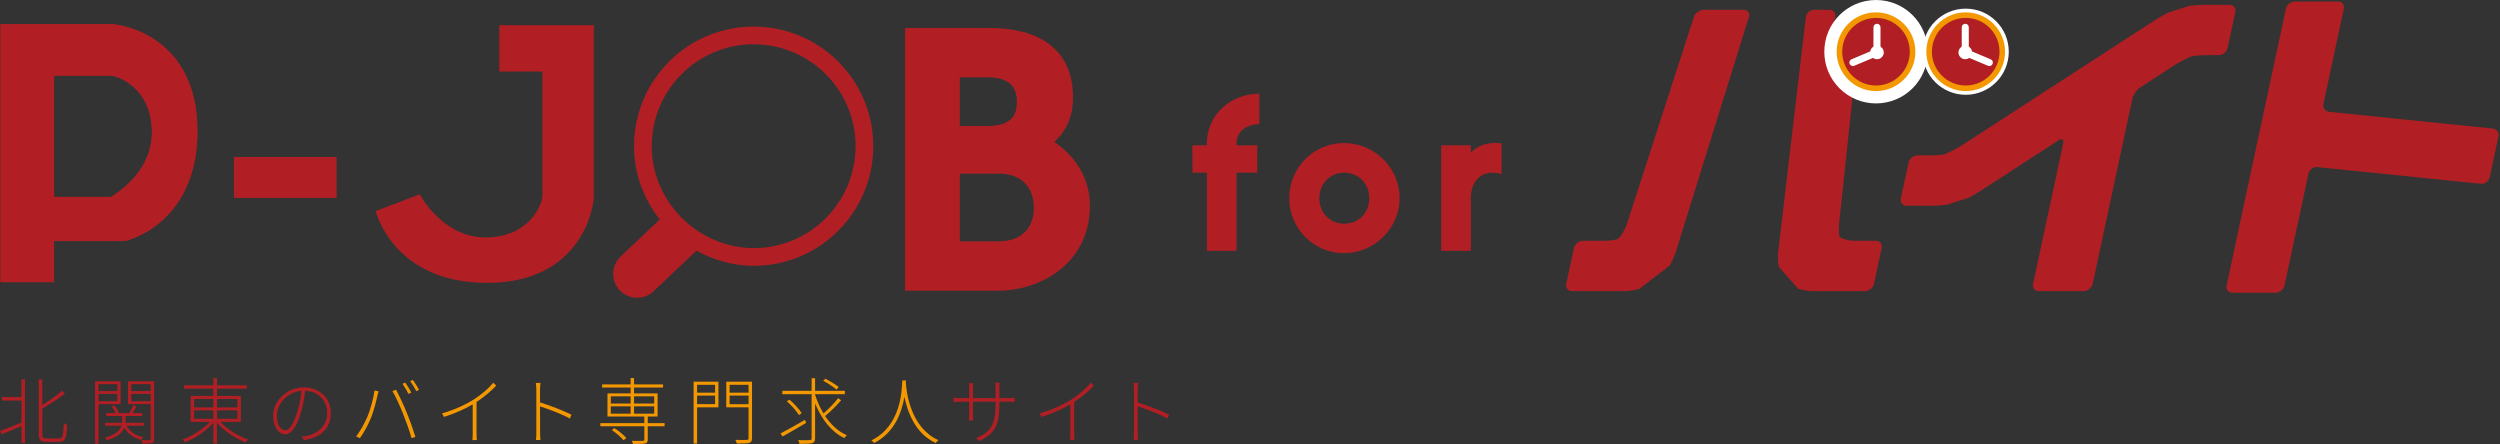 <?xml version="1.0" encoding="UTF-8"?>
<svg xmlns="http://www.w3.org/2000/svg" width="861.124" height="152.93" viewBox="0 0 861.124 152.93">
  <rect x="0" y="0" width="861.124" height="152.93" fill="#333333" stroke="none"/>
  <defs>
    <style>
      .cls-1 {
        fill: #f39800;
      }

      .cls-1, .cls-2 {
        stroke-width: 0px;
      }

      .cls-3 {
        fill: #fff;
        stroke-miterlimit: 10;
        stroke-width: 1.701px;
      }

      .cls-3, .cls-4, .cls-5 {
        stroke: #fff;
      }

      .cls-4 {
        stroke-width: 2.551px;
      }

      .cls-4, .cls-5 {
        fill: none;
      }

      .cls-2 {
        fill: #b11f24;
      }

      .cls-5 {
        stroke-width: 8.504px;
      }
    </style>
  </defs>
  <g id="_レイヤー_1" data-name="レイヤー 1">
    <path class="cls-2" d="M38.275,8.323H.201v88.826h18.431v-14.166h24.473s24.909-5.478,24.909-37.878S42.188,8.323,38.275,8.323ZM38.305,67.801h-19.673V26.01h19.33c2.974,0,14.4,4.539,14.4,19.565,0,12.954-11.008,20.407-14.057,22.226Z"/>
    <g>
      <path class="cls-2" d="M7.398,130.66h1.2v21.97h-1.2v-5.899c-2.425,1.025-4.899,2.075-6.798,2.875l-.6-1.15c1.875-.649,4.649-1.774,7.398-2.898v-7.599H.7v-1.199h6.699v-6.099ZM20.37,151.03c1.274,0,1.45-1.101,1.6-5.324.325.275.825.525,1.15.6-.175,4.399-.525,5.898-2.725,5.898h-4.424c-2,0-2.625-.574-2.625-2.749v-18.771h1.225v8.798c2.524-1.524,5.224-3.374,6.824-4.924l.95,1c-2.05,1.725-5.049,3.574-7.773,5.148v8.773c0,1.274.25,1.55,1.45,1.55h4.349Z"/>
      <path class="cls-2" d="M33.937,139.183v13.672h-1.175v-21.52h8.773v7.848h-7.598ZM33.937,132.31v2.399h6.448v-2.399h-6.448ZM40.385,138.183v-2.524h-6.448v2.524h6.448ZM43.609,146.656c1.025,2.024,3.049,3.398,5.824,3.948-.275.226-.575.625-.75.925-2.674-.675-4.699-2.124-5.848-4.174-.625,1.55-2.2,3.125-6.024,4.299-.15-.249-.5-.624-.725-.85,3.949-1.124,5.324-2.699,5.773-4.148h-5.673v-1.025h5.874c.025-.199.025-.375.025-.55v-1.799h-5.474v-1h3.174c-.25-.725-.775-1.625-1.325-2.3l.975-.35c.625.774,1.25,1.85,1.475,2.574l-.2.075h3.799c.475-.75,1.125-1.925,1.425-2.725l1.1.425c-.45.775-.95,1.625-1.425,2.3h3.424v1h-5.824v1.824c0,.175,0,.35-.025.524h6.349v1.025h-5.924ZM53.082,151.155c0,.824-.2,1.225-.8,1.449-.524.2-1.6.2-3.174.2-.05-.3-.25-.85-.425-1.2,1.275.025,2.399.025,2.75.025.35-.025.475-.125.475-.475v-11.973h-7.823v-7.848h8.998v19.82ZM45.234,132.31v2.399h6.673v-2.399h-6.673ZM51.907,138.183v-2.524h-6.673v2.524h6.673Z"/>
      <path class="cls-2" d="M75.894,145.307c2.349,2.574,6.249,4.974,9.598,6.099-.3.225-.675.675-.875.999-3.399-1.3-7.473-3.999-9.897-6.823v7.224h-1.225v-7.198c-2.424,2.824-6.423,5.448-9.772,6.748-.2-.3-.55-.774-.85-.975,3.274-1.149,7.124-3.549,9.448-6.073h-6.648v-8.923h7.823v-2.5h-10.073v-1.149h10.073v-2.524h1.225v2.524h10.272v1.149h-10.272v2.5h8.248v8.923h-7.073ZM66.846,140.332h6.648v-2.898h-6.648v2.898ZM66.846,144.257h6.648v-2.925h-6.648v2.925ZM74.719,137.434v2.898h7.048v-2.898h-7.048ZM81.767,141.332h-7.048v2.925h7.048v-2.925Z"/>
      <path class="cls-2" d="M104.661,151.555l-.725-1.225c.675-.025,1.475-.15,2.024-.25,3.199-.7,6.749-3.149,6.749-7.848,0-3.949-2.774-7.424-7.573-7.648-.3,2.475-.775,5.174-1.475,7.473-1.524,5.174-3.424,7.549-5.499,7.549-1.9,0-4.074-2.25-4.074-6.323,0-5.249,4.699-9.848,10.598-9.848,5.673,0,9.272,4.023,9.272,8.848,0,5.248-3.574,8.598-9.298,9.272ZM98.238,148.206c1.225,0,2.799-1.725,4.199-6.449.675-2.225,1.175-4.748,1.424-7.148-5.173.45-8.548,4.799-8.548,8.573,0,3.524,1.7,5.024,2.924,5.024Z"/>
      <path class="cls-1" d="M129,134.509l1.4.275c-.125.475-.25.925-.375,1.424-.325,1.425-1.2,5.299-2.349,7.998-.925,2.2-2.225,4.624-3.699,6.724l-1.3-.574c1.575-2.1,2.949-4.699,3.824-6.699,1.075-2.499,2.149-6.448,2.499-9.147ZM135.173,134.709l1.25-.45c.95,1.75,2.5,4.974,3.624,7.748,1.075,2.574,2.399,6.323,3.049,8.474l-1.35.425c-.6-2.3-1.899-5.824-2.949-8.474-1.025-2.549-2.524-5.898-3.624-7.723ZM141.671,135.209l-.975.475c-.475-1.024-1.375-2.524-2.049-3.474l.95-.426c.625.9,1.55,2.375,2.074,3.425ZM144.346,134.259l-.95.475c-.575-1.124-1.399-2.499-2.099-3.448l.899-.426c.675.925,1.675,2.45,2.15,3.399Z"/>
      <path class="cls-1" d="M163.148,137.633c2.649-1.699,4.949-3.648,6.749-5.798l1.05.975c-1.925,2.024-4.149,3.898-6.799,5.648v10.822c0,.825.05,1.875.125,2.3h-1.55c.051-.4.101-1.475.101-2.3v-9.997c-2.625,1.574-6.224,3.174-9.897,4.323l-.675-1.225c4.249-1.175,8.147-3.024,10.896-4.749Z"/>
      <path class="cls-1" d="M184.74,134.284c0-.6-.051-1.649-.176-2.375h1.6c-.074.7-.149,1.775-.149,2.375v4.324c3.274.999,7.948,2.799,10.822,4.224l-.55,1.324c-2.774-1.524-7.498-3.324-10.272-4.174.025,4.124.025,8.398.025,8.923,0,.85.024,1.949.124,2.649h-1.549c.1-.675.125-1.749.125-2.649v-14.621Z"/>
      <path class="cls-1" d="M228.917,146.831h-5.799v4.574c0,.799-.199,1.149-.874,1.324-.7.175-2,.2-4.199.2-.075-.325-.275-.75-.45-1.075,1.85.025,3.35.025,3.774,0,.45-.024.574-.125.574-.475v-4.549h-15.146v-1.075h15.146v-2.274h-12.696v-7.973h7.973v-2.024h-9.822v-1.075h9.822v-2.174h1.175v2.174h9.998v1.075h-9.998v2.024h8.123v7.973h-3.399v2.274h5.799v1.075ZM210.397,139.008h6.823v-2.499h-6.823v2.499ZM210.397,142.483h6.823v-2.524h-6.823v2.524ZM211.597,147.456c1.524.949,3.273,2.399,4.148,3.424l-.975.774c-.8-1.05-2.524-2.524-4.049-3.523l.875-.675ZM218.395,136.509v2.499h6.948v-2.499h-6.948ZM225.343,139.958h-6.948v2.524h6.948v-2.524Z"/>
      <path class="cls-1" d="M247.463,140.308h-7.349v12.497h-1.199v-21.345h8.548v8.848ZM240.115,132.534v2.725h6.198v-2.725h-6.198ZM246.313,139.208v-2.949h-6.198v2.949h6.198ZM259.036,150.905c0,.975-.275,1.449-.976,1.649-.725.2-2.124.225-4.273.225-.075-.325-.3-.899-.5-1.274,1.824.075,3.449.05,3.924.024.476-.024.625-.124.625-.624v-10.598h-7.673v-8.848h8.873v19.445ZM251.312,132.534v2.725h6.523v-2.725h-6.523ZM257.835,139.233v-2.974h-6.523v2.974h6.523Z"/>
      <path class="cls-1" d="M277.661,145.656c-2.824,1.675-5.849,3.449-8.099,4.699l-.725-1.05c2.125-1.1,5.374-2.925,8.448-4.699l.375,1.05ZM289.732,137.883c-1.524,1.8-3.773,3.975-5.523,5.424,2,2.949,4.524,5.349,7.498,6.599-.274.25-.675.675-.874,1-4.475-2.1-7.898-6.599-10.073-11.947v11.997c0,1.074-.324,1.475-1.05,1.675-.699.225-2.124.25-4.323.25-.075-.325-.275-.9-.476-1.275,1.85.05,3.499.025,3.999,0,.476-.024.65-.149.65-.625v-15.196h-10.098v-1.175h10.098v-4.349h1.199v4.349h10.248v1.175h-10.248v.2c.725,2.274,1.7,4.449,2.899,6.424,1.675-1.45,3.799-3.624,5.049-5.274l1.024.75ZM275.186,142.982c-.775-1.35-2.55-3.349-4.174-4.748l.925-.575c1.6,1.375,3.424,3.324,4.198,4.648l-.949.675ZM288.132,134.209c-.999-.899-2.974-2.199-4.573-3.049l.75-.75c1.549.824,3.573,2.074,4.599,2.899l-.775.899Z"/>
      <path class="cls-1" d="M312.022,131.96c.2,3.049,1.575,15.321,11.197,19.645-.325.25-.725.675-.925,1-7.073-3.299-9.747-10.797-10.772-15.946-.874,5.273-3.324,12.347-10.447,15.946-.2-.3-.6-.675-.925-.925,10.272-4.974,10.473-17.296,10.647-20.62h1.274l-.05.9Z"/>
      <path class="cls-2" d="M337.29,151.905l-1.074-1.024c4.349-1.774,6.723-3.924,6.723-11.422v-1.1h-7.822v4.424c0,.8.074,1.949.1,2.049h-1.449c0-.1.1-1.199.1-2.049v-4.424h-3.05c-.975,0-2.249.074-2.374.074v-1.424c.1,0,1.425.124,2.374.124h3.05v-3.624c0-.425-.025-1.1-.1-1.549h1.449c0,.074-.1.749-.1,1.524v3.648h7.822v-3.424c0-.949-.1-1.774-.1-1.874h1.475c0,.1-.1.925-.1,1.874v3.424h3.274c.975,0,1.874-.1,1.999-.124v1.424c-.1,0-1.024-.074-1.999-.074h-3.274v.899c0,6.948-1.4,10.147-6.924,12.646Z"/>
      <path class="cls-2" d="M368.999,137.633c2.649-1.699,4.949-3.648,6.749-5.798l1.05.975c-1.925,2.024-4.149,3.898-6.799,5.648v10.822c0,.825.05,1.875.125,2.3h-1.55c.051-.4.101-1.475.101-2.3v-9.997c-2.625,1.574-6.224,3.174-9.897,4.323l-.675-1.225c4.249-1.175,8.147-3.024,10.896-4.749Z"/>
      <path class="cls-2" d="M390.589,134.284c0-.6-.05-1.649-.175-2.375h1.6c-.075.7-.15,1.775-.15,2.375v4.324c3.274.999,7.948,2.799,10.823,4.224l-.551,1.324c-2.773-1.524-7.498-3.324-10.272-4.174.025,4.124.025,8.398.025,8.923,0,.85.025,1.949.125,2.649h-1.55c.101-.675.125-1.749.125-2.649v-14.621Z"/>
    </g>
  </g>
  <g id="_レイヤー_3" data-name="レイヤー 3">
    <g>
      <g>
        <path class="cls-2" d="M433.781,42.78c-4.752,0-7.85,2.88-7.85,6.408v.864h7.129v9.433h-7.129v26.931h-10.225v-26.931h-4.969v-9.433h4.969v-.504c0-10.081,8.209-17.281,18.074-17.281v10.513Z"/>
        <path class="cls-2" d="M482.093,68.27c0,10.369-8.713,18.938-19.154,18.938s-18.865-8.568-18.865-18.938c0-10.514,8.424-19.01,18.865-19.01s19.154,8.496,19.154,19.01ZM471.652,68.27c0-5.112-3.744-8.785-8.713-8.785-4.68,0-8.496,3.673-8.496,8.785,0,5.185,3.816,8.785,8.496,8.785,4.969,0,8.713-3.601,8.713-8.785Z"/>
        <path class="cls-2" d="M517.228,59.989c-1.008-.359-2.088-.504-3.24-.504-3.961,0-7.346,2.952-7.346,8.785v18.146h-10.225v-36.363h10.225v2.521c2.232-2.377,5.258-3.312,8.064-3.312.865,0,1.584,0,2.521.144v10.585Z"/>
      </g>
      <g>
        <g>
          <rect class="cls-2" x="80.575" y="54.077" width="35.374" height="14.087"/>
          <path class="cls-2" d="M171.984,8.686v15.965h14.869v42.73c0,2.974-4.539,14.4-19.565,14.4s-22.695-14.869-22.695-14.869l-15.183,5.792s5.948,24.73,38.348,24.73,36.782-25.827,36.782-29.74V8.686h-32.556Z"/>
          <path class="cls-2" d="M38.236,8.372H.162v88.826h18.431v-14.166h24.473s24.909-5.478,24.909-37.878S42.149,8.372,38.236,8.372ZM38.266,67.85h-19.673V26.059h19.33c2.974,0,14.4,4.539,14.4,19.565,0,12.954-11.008,20.407-14.057,22.226Z"/>
          <path class="cls-2" d="M259.596,9.155c-22.756,0-41.204,18.448-41.204,41.204,0,9.562,3.39,18.25,8.855,25.241l-13.462,12.745c-3.294,3.119-3.437,8.365-.319,11.659,3.119,3.294,8.365,3.437,11.659.319l14.772-13.985c5.876,3.227,12.523,5.225,19.7,5.225,22.756,0,41.204-18.448,41.204-41.204s-18.448-41.204-41.204-41.204ZM259.596,85.47c-5.41,0-10.477-1.332-15.058-3.527-5.101-2.443-9.486-6.063-12.865-10.533-4.448-5.884-7.188-13.123-7.188-21.051,0-19.36,15.75-35.111,35.111-35.111s35.111,15.75,35.111,35.111-15.751,35.111-35.111,35.111Z"/>
        </g>
        <path class="cls-2" d="M311.76,100.147V9.637h29.036c16.765,0,28.792,7.046,28.792,23.933,0,6.318-2.065,11.298-6.438,15.308,8.14,5.59,12.271,13.365,12.271,22.112,0,18.467-15.429,29.158-32.074,29.158h-31.586ZM340.066,43.41c9.111,0,10.206-4.616,10.206-8.382,0-6.926-4.982-8.383-10.206-8.383h-9.476v16.765h9.476ZM343.954,83.138c7.775,0,12.149-4.496,12.149-11.542,0-7.291-4.374-11.785-12.149-11.785h-13.364v23.326h13.364Z"/>
      </g>
      <g>
        <path class="cls-2" d="M542.146,85.438c.294-1.372,1.683-2.494,3.086-2.494h7.551c1.403,0,3.35-.256,4.326-.57s2.796-3.713,3.228-5.048l23.123-71.513c.432-1.335,1.933-2.427,3.336-2.427h13.82c1.403,0,2.21,1.096,1.793,2.436l-25.255,81.185c-.417,1.34-1.381,3.4-2.142,4.579l-10.359,7.921c-1.339.42-3.582.764-4.985.764h-18.151c-1.403,0-2.311-1.123-2.016-2.494l2.645-12.337ZM612.727,91.935c-.298-1.371-.407-3.633-.243-5.027l9.533-80.989c.164-1.394,1.446-2.534,2.849-2.534h5.269c1.403,0,2.311,1.123,2.016,2.494l-3.085,14.388c-.294,1.372.613,2.494,2.016,2.494h5.614c1.403,0,2.43,1.142,2.281,2.537l-5.523,51.918c-.148,1.395-.091,3.255.128,4.132s3.599,1.595,5.003,1.595h7.548c1.403,0,2.311,1.123,2.016,2.494l-2.645,12.337c-.294,1.372-1.683,2.494-3.086,2.494h-18.151c-1.403,0-3.63-.392-4.949-.871l-6.593-7.464Z"/>
        <path class="cls-2" d="M710.671,49.421c.294-1.372-.428-1.87-1.606-1.106l-26.83,17.398c-1.177.763-3.171,1.895-4.43,2.514l-7.272,2.31c-1.392.179-3.678.325-5.082.325h-8.688c-1.403,0-2.311-1.123-2.016-2.494l2.645-12.337c.294-1.372,1.683-2.494,3.086-2.494h4.243c1.403,0,3.451-.128,4.55-.284s5.078-2.277,6.255-3.04l66.94-43.388c1.177-.763,3.171-1.894,4.43-2.514l7.269-2.31c1.392-.179,3.678-.326,5.082-.326h8.691c1.403,0,2.311,1.123,2.016,2.494l-2.645,12.337c-.294,1.372-1.683,2.494-3.086,2.494h-4.243c-1.403,0-3.451.128-4.55.284s-5.077,2.278-6.253,3.043l-12.017,7.817c-1.176.765-2.379,2.514-2.673,3.886l-13.666,63.744c-.294,1.372-1.683,2.494-3.086,2.494h-15.414c-1.403,0-2.311-1.123-2.016-2.494l10.367-48.355Z"/>
        <path class="cls-2" d="M787.384,3.029c.294-1.372,1.683-2.494,3.086-2.494h14.843c1.403,0,2.311,1.123,2.016,2.494l-7.019,32.74c-.294,1.372.607,2.611,2.003,2.754l56.272,5.751c1.396.143,2.297,1.382,2.003,2.754l-3.011,14.045c-.294,1.372-1.677,2.378-3.073,2.235l-56.272-5.751c-1.396-.143-2.779.863-3.073,2.235l-8.265,38.552c-.294,1.372-1.683,2.494-3.086,2.494h-14.843c-1.403,0-2.311-1.123-2.016-2.494l20.435-95.315Z"/>
      </g>
      <g>
        <g>
          <circle class="cls-5" cx="646.192" cy="17.811" r="13.559"/>
          <circle class="cls-1" cx="646.192" cy="17.811" r="13.559"/>
        </g>
        <circle class="cls-2" cx="646.192" cy="17.811" r="11.64"/>
        <path class="cls-3" d="M646.884,16.6v-7.199c0-.199-.161-.36-.36-.36s-.36.161-.36.36v7.2c-.653.162-1.139.748-1.139,1.451,0,.079.011.155.023.231l-6.964,2.931c-.183.077-.269.288-.192.471.058.138.191.22.332.22.046,0,.094-.009.14-.028l6.964-2.931c.273.365.706.605,1.197.605.828,0,1.499-.671,1.499-1.499,0-.703-.486-1.289-1.14-1.451Z"/>
      </g>
      <g>
        <g>
          <circle class="cls-4" cx="677.085" cy="17.811" r="13.559"/>
          <circle class="cls-1" cx="677.085" cy="17.811" r="13.559"/>
        </g>
        <circle class="cls-2" cx="677.085" cy="17.811" r="11.64"/>
        <path class="cls-3" d="M676.579,16.6v-7.199c0-.199.161-.36.36-.36s.36.161.36.36v7.2c.653.162,1.139.748,1.139,1.451,0,.079-.011.155-.023.231l6.964,2.931c.183.077.269.288.192.471-.058.138-.191.22-.332.22-.046,0-.094-.009-.14-.028l-6.964-2.931c-.273.365-.706.605-1.197.605-.828,0-1.499-.671-1.499-1.499,0-.703.486-1.289,1.14-1.451Z"/>
      </g>
    </g>
  </g>
</svg>